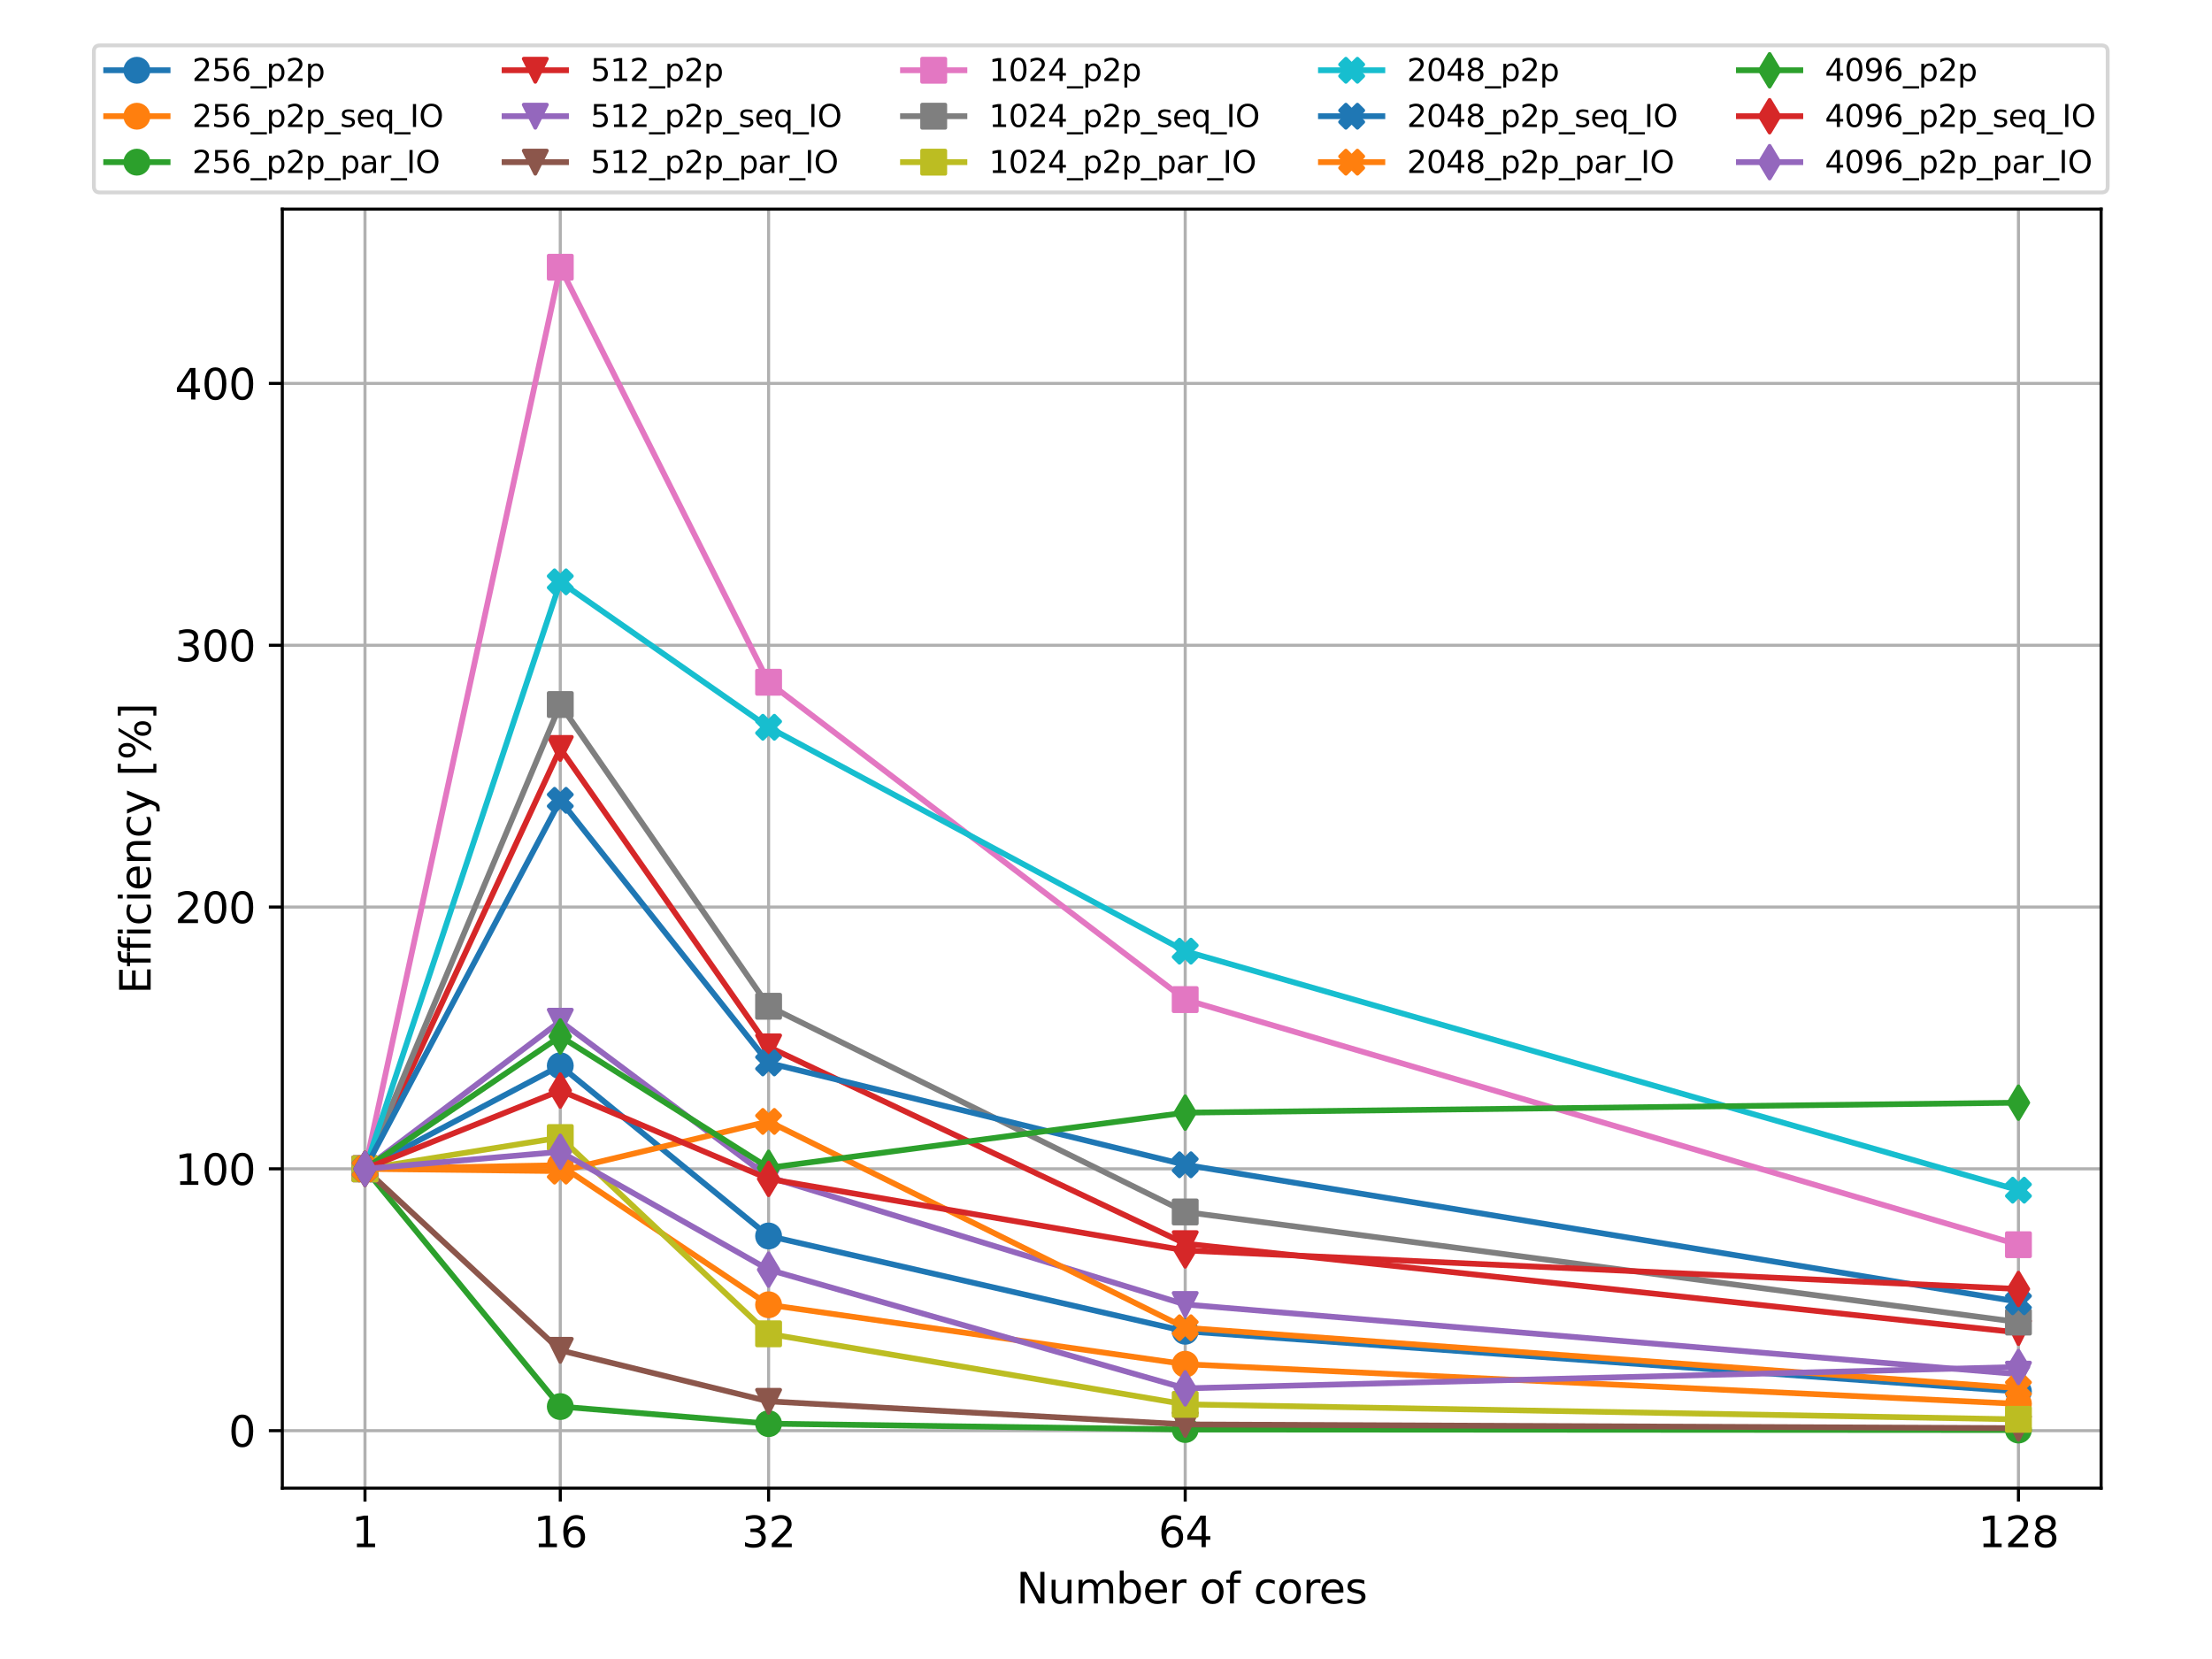 <?xml version="1.0" encoding="utf-8" standalone="no"?>
<!DOCTYPE svg PUBLIC "-//W3C//DTD SVG 1.1//EN"
  "http://www.w3.org/Graphics/SVG/1.1/DTD/svg11.dtd">
<svg xmlns:xlink="http://www.w3.org/1999/xlink" width="576pt" height="432pt" viewBox="0 0 576 432" xmlns="http://www.w3.org/2000/svg" version="1.1">
 <defs>
  <style type="text/css">*{stroke-linejoin: round; stroke-linecap: butt}</style>
 </defs>
 <g id="figure_1">
  <g id="patch_1">
   <path d="M 0 432 
L 576 432 
L 576 0 
L 0 0 
z
" style="fill: #ffffff"/>
  </g>
  <g id="axes_1">
   <g id="patch_2">
    <path d="M 73.515 387.52 
L 547.125 387.52 
L 547.125 54.45 
L 73.515 54.45 
z
" style="fill: #ffffff"/>
   </g>
   <g id="matplotlib.axis_1">
    <g id="xtick_1">
     <g id="line2d_1">
      <path d="M 95.043 387.52 
L 95.043 54.45 
" clip-path="url(#pdca19ad345)" style="fill: none; stroke: #b0b0b0; stroke-width: 0.8; stroke-linecap: square"/>
     </g>
     <g id="line2d_2">
      <defs>
       <path id="m347a3118df" d="M 0 0 
L 0 3.5 
" style="stroke: #000000; stroke-width: 0.8"/>
      </defs>
      <g>
       <use xlink:href="#m347a3118df" x="95.043" y="387.52" style="stroke: #000000; stroke-width: 0.8"/>
      </g>
     </g>
     <g id="text_1">
      <!-- 1 -->
      <g transform="translate(91.543 402.878) scale(0.11 -0.11)">
       <defs>
        <path id="DejaVuSans-31" d="M 794 531 
L 1825 531 
L 1825 4091 
L 703 3866 
L 703 4441 
L 1819 4666 
L 2450 4666 
L 2450 531 
L 3481 531 
L 3481 0 
L 794 0 
L 794 531 
z
" transform="scale(0.016)"/>
       </defs>
       <use xlink:href="#DejaVuSans-31"/>
      </g>
     </g>
    </g>
    <g id="xtick_2">
     <g id="line2d_3">
      <path d="M 145.896 387.52 
L 145.896 54.45 
" clip-path="url(#pdca19ad345)" style="fill: none; stroke: #b0b0b0; stroke-width: 0.8; stroke-linecap: square"/>
     </g>
     <g id="line2d_4">
      <g>
       <use xlink:href="#m347a3118df" x="145.896" y="387.52" style="stroke: #000000; stroke-width: 0.8"/>
      </g>
     </g>
     <g id="text_2">
      <!-- 16 -->
      <g transform="translate(138.897 402.878) scale(0.11 -0.11)">
       <defs>
        <path id="DejaVuSans-36" d="M 2113 2584 
Q 1688 2584 1439 2293 
Q 1191 2003 1191 1497 
Q 1191 994 1439 701 
Q 1688 409 2113 409 
Q 2538 409 2786 701 
Q 3034 994 3034 1497 
Q 3034 2003 2786 2293 
Q 2538 2584 2113 2584 
z
M 3366 4563 
L 3366 3988 
Q 3128 4100 2886 4159 
Q 2644 4219 2406 4219 
Q 1781 4219 1451 3797 
Q 1122 3375 1075 2522 
Q 1259 2794 1537 2939 
Q 1816 3084 2150 3084 
Q 2853 3084 3261 2657 
Q 3669 2231 3669 1497 
Q 3669 778 3244 343 
Q 2819 -91 2113 -91 
Q 1303 -91 875 529 
Q 447 1150 447 2328 
Q 447 3434 972 4092 
Q 1497 4750 2381 4750 
Q 2619 4750 2861 4703 
Q 3103 4656 3366 4563 
z
" transform="scale(0.016)"/>
       </defs>
       <use xlink:href="#DejaVuSans-31"/>
       <use xlink:href="#DejaVuSans-36" x="63.623"/>
      </g>
     </g>
    </g>
    <g id="xtick_3">
     <g id="line2d_5">
      <path d="M 200.139 387.52 
L 200.139 54.45 
" clip-path="url(#pdca19ad345)" style="fill: none; stroke: #b0b0b0; stroke-width: 0.8; stroke-linecap: square"/>
     </g>
     <g id="line2d_6">
      <g>
       <use xlink:href="#m347a3118df" x="200.139" y="387.52" style="stroke: #000000; stroke-width: 0.8"/>
      </g>
     </g>
     <g id="text_3">
      <!-- 32 -->
      <g transform="translate(193.14 402.878) scale(0.11 -0.11)">
       <defs>
        <path id="DejaVuSans-33" d="M 2597 2516 
Q 3050 2419 3304 2112 
Q 3559 1806 3559 1356 
Q 3559 666 3084 287 
Q 2609 -91 1734 -91 
Q 1441 -91 1130 -33 
Q 819 25 488 141 
L 488 750 
Q 750 597 1062 519 
Q 1375 441 1716 441 
Q 2309 441 2620 675 
Q 2931 909 2931 1356 
Q 2931 1769 2642 2001 
Q 2353 2234 1838 2234 
L 1294 2234 
L 1294 2753 
L 1863 2753 
Q 2328 2753 2575 2939 
Q 2822 3125 2822 3475 
Q 2822 3834 2567 4026 
Q 2313 4219 1838 4219 
Q 1578 4219 1281 4162 
Q 984 4106 628 3988 
L 628 4550 
Q 988 4650 1302 4700 
Q 1616 4750 1894 4750 
Q 2613 4750 3031 4423 
Q 3450 4097 3450 3541 
Q 3450 3153 3228 2886 
Q 3006 2619 2597 2516 
z
" transform="scale(0.016)"/>
        <path id="DejaVuSans-32" d="M 1228 531 
L 3431 531 
L 3431 0 
L 469 0 
L 469 531 
Q 828 903 1448 1529 
Q 2069 2156 2228 2338 
Q 2531 2678 2651 2914 
Q 2772 3150 2772 3378 
Q 2772 3750 2511 3984 
Q 2250 4219 1831 4219 
Q 1534 4219 1204 4116 
Q 875 4013 500 3803 
L 500 4441 
Q 881 4594 1212 4672 
Q 1544 4750 1819 4750 
Q 2544 4750 2975 4387 
Q 3406 4025 3406 3419 
Q 3406 3131 3298 2873 
Q 3191 2616 2906 2266 
Q 2828 2175 2409 1742 
Q 1991 1309 1228 531 
z
" transform="scale(0.016)"/>
       </defs>
       <use xlink:href="#DejaVuSans-33"/>
       <use xlink:href="#DejaVuSans-32" x="63.623"/>
      </g>
     </g>
    </g>
    <g id="xtick_4">
     <g id="line2d_7">
      <path d="M 308.625 387.52 
L 308.625 54.45 
" clip-path="url(#pdca19ad345)" style="fill: none; stroke: #b0b0b0; stroke-width: 0.8; stroke-linecap: square"/>
     </g>
     <g id="line2d_8">
      <g>
       <use xlink:href="#m347a3118df" x="308.625" y="387.52" style="stroke: #000000; stroke-width: 0.8"/>
      </g>
     </g>
     <g id="text_4">
      <!-- 64 -->
      <g transform="translate(301.626 402.878) scale(0.11 -0.11)">
       <defs>
        <path id="DejaVuSans-34" d="M 2419 4116 
L 825 1625 
L 2419 1625 
L 2419 4116 
z
M 2253 4666 
L 3047 4666 
L 3047 1625 
L 3713 1625 
L 3713 1100 
L 3047 1100 
L 3047 0 
L 2419 0 
L 2419 1100 
L 313 1100 
L 313 1709 
L 2253 4666 
z
" transform="scale(0.016)"/>
       </defs>
       <use xlink:href="#DejaVuSans-36"/>
       <use xlink:href="#DejaVuSans-34" x="63.623"/>
      </g>
     </g>
    </g>
    <g id="xtick_5">
     <g id="line2d_9">
      <path d="M 525.597 387.52 
L 525.597 54.45 
" clip-path="url(#pdca19ad345)" style="fill: none; stroke: #b0b0b0; stroke-width: 0.8; stroke-linecap: square"/>
     </g>
     <g id="line2d_10">
      <g>
       <use xlink:href="#m347a3118df" x="525.597" y="387.52" style="stroke: #000000; stroke-width: 0.8"/>
      </g>
     </g>
     <g id="text_5">
      <!-- 128 -->
      <g transform="translate(515.099 402.878) scale(0.11 -0.11)">
       <defs>
        <path id="DejaVuSans-38" d="M 2034 2216 
Q 1584 2216 1326 1975 
Q 1069 1734 1069 1313 
Q 1069 891 1326 650 
Q 1584 409 2034 409 
Q 2484 409 2743 651 
Q 3003 894 3003 1313 
Q 3003 1734 2745 1975 
Q 2488 2216 2034 2216 
z
M 1403 2484 
Q 997 2584 770 2862 
Q 544 3141 544 3541 
Q 544 4100 942 4425 
Q 1341 4750 2034 4750 
Q 2731 4750 3128 4425 
Q 3525 4100 3525 3541 
Q 3525 3141 3298 2862 
Q 3072 2584 2669 2484 
Q 3125 2378 3379 2068 
Q 3634 1759 3634 1313 
Q 3634 634 3220 271 
Q 2806 -91 2034 -91 
Q 1263 -91 848 271 
Q 434 634 434 1313 
Q 434 1759 690 2068 
Q 947 2378 1403 2484 
z
M 1172 3481 
Q 1172 3119 1398 2916 
Q 1625 2713 2034 2713 
Q 2441 2713 2670 2916 
Q 2900 3119 2900 3481 
Q 2900 3844 2670 4047 
Q 2441 4250 2034 4250 
Q 1625 4250 1398 4047 
Q 1172 3844 1172 3481 
z
" transform="scale(0.016)"/>
       </defs>
       <use xlink:href="#DejaVuSans-31"/>
       <use xlink:href="#DejaVuSans-32" x="63.623"/>
       <use xlink:href="#DejaVuSans-38" x="127.246"/>
      </g>
     </g>
    </g>
    <g id="text_6">
     <!-- Number of cores -->
     <g transform="translate(264.652 417.524) scale(0.11 -0.11)">
      <defs>
       <path id="DejaVuSans-4e" d="M 628 4666 
L 1478 4666 
L 3547 763 
L 3547 4666 
L 4159 4666 
L 4159 0 
L 3309 0 
L 1241 3903 
L 1241 0 
L 628 0 
L 628 4666 
z
" transform="scale(0.016)"/>
       <path id="DejaVuSans-75" d="M 544 1381 
L 544 3500 
L 1119 3500 
L 1119 1403 
Q 1119 906 1312 657 
Q 1506 409 1894 409 
Q 2359 409 2629 706 
Q 2900 1003 2900 1516 
L 2900 3500 
L 3475 3500 
L 3475 0 
L 2900 0 
L 2900 538 
Q 2691 219 2414 64 
Q 2138 -91 1772 -91 
Q 1169 -91 856 284 
Q 544 659 544 1381 
z
M 1991 3584 
L 1991 3584 
z
" transform="scale(0.016)"/>
       <path id="DejaVuSans-6d" d="M 3328 2828 
Q 3544 3216 3844 3400 
Q 4144 3584 4550 3584 
Q 5097 3584 5394 3201 
Q 5691 2819 5691 2113 
L 5691 0 
L 5113 0 
L 5113 2094 
Q 5113 2597 4934 2840 
Q 4756 3084 4391 3084 
Q 3944 3084 3684 2787 
Q 3425 2491 3425 1978 
L 3425 0 
L 2847 0 
L 2847 2094 
Q 2847 2600 2669 2842 
Q 2491 3084 2119 3084 
Q 1678 3084 1418 2786 
Q 1159 2488 1159 1978 
L 1159 0 
L 581 0 
L 581 3500 
L 1159 3500 
L 1159 2956 
Q 1356 3278 1631 3431 
Q 1906 3584 2284 3584 
Q 2666 3584 2933 3390 
Q 3200 3197 3328 2828 
z
" transform="scale(0.016)"/>
       <path id="DejaVuSans-62" d="M 3116 1747 
Q 3116 2381 2855 2742 
Q 2594 3103 2138 3103 
Q 1681 3103 1420 2742 
Q 1159 2381 1159 1747 
Q 1159 1113 1420 752 
Q 1681 391 2138 391 
Q 2594 391 2855 752 
Q 3116 1113 3116 1747 
z
M 1159 2969 
Q 1341 3281 1617 3432 
Q 1894 3584 2278 3584 
Q 2916 3584 3314 3078 
Q 3713 2572 3713 1747 
Q 3713 922 3314 415 
Q 2916 -91 2278 -91 
Q 1894 -91 1617 61 
Q 1341 213 1159 525 
L 1159 0 
L 581 0 
L 581 4863 
L 1159 4863 
L 1159 2969 
z
" transform="scale(0.016)"/>
       <path id="DejaVuSans-65" d="M 3597 1894 
L 3597 1613 
L 953 1613 
Q 991 1019 1311 708 
Q 1631 397 2203 397 
Q 2534 397 2845 478 
Q 3156 559 3463 722 
L 3463 178 
Q 3153 47 2828 -22 
Q 2503 -91 2169 -91 
Q 1331 -91 842 396 
Q 353 884 353 1716 
Q 353 2575 817 3079 
Q 1281 3584 2069 3584 
Q 2775 3584 3186 3129 
Q 3597 2675 3597 1894 
z
M 3022 2063 
Q 3016 2534 2758 2815 
Q 2500 3097 2075 3097 
Q 1594 3097 1305 2825 
Q 1016 2553 972 2059 
L 3022 2063 
z
" transform="scale(0.016)"/>
       <path id="DejaVuSans-72" d="M 2631 2963 
Q 2534 3019 2420 3045 
Q 2306 3072 2169 3072 
Q 1681 3072 1420 2755 
Q 1159 2438 1159 1844 
L 1159 0 
L 581 0 
L 581 3500 
L 1159 3500 
L 1159 2956 
Q 1341 3275 1631 3429 
Q 1922 3584 2338 3584 
Q 2397 3584 2469 3576 
Q 2541 3569 2628 3553 
L 2631 2963 
z
" transform="scale(0.016)"/>
       <path id="DejaVuSans-20" transform="scale(0.016)"/>
       <path id="DejaVuSans-6f" d="M 1959 3097 
Q 1497 3097 1228 2736 
Q 959 2375 959 1747 
Q 959 1119 1226 758 
Q 1494 397 1959 397 
Q 2419 397 2687 759 
Q 2956 1122 2956 1747 
Q 2956 2369 2687 2733 
Q 2419 3097 1959 3097 
z
M 1959 3584 
Q 2709 3584 3137 3096 
Q 3566 2609 3566 1747 
Q 3566 888 3137 398 
Q 2709 -91 1959 -91 
Q 1206 -91 779 398 
Q 353 888 353 1747 
Q 353 2609 779 3096 
Q 1206 3584 1959 3584 
z
" transform="scale(0.016)"/>
       <path id="DejaVuSans-66" d="M 2375 4863 
L 2375 4384 
L 1825 4384 
Q 1516 4384 1395 4259 
Q 1275 4134 1275 3809 
L 1275 3500 
L 2222 3500 
L 2222 3053 
L 1275 3053 
L 1275 0 
L 697 0 
L 697 3053 
L 147 3053 
L 147 3500 
L 697 3500 
L 697 3744 
Q 697 4328 969 4595 
Q 1241 4863 1831 4863 
L 2375 4863 
z
" transform="scale(0.016)"/>
       <path id="DejaVuSans-63" d="M 3122 3366 
L 3122 2828 
Q 2878 2963 2633 3030 
Q 2388 3097 2138 3097 
Q 1578 3097 1268 2742 
Q 959 2388 959 1747 
Q 959 1106 1268 751 
Q 1578 397 2138 397 
Q 2388 397 2633 464 
Q 2878 531 3122 666 
L 3122 134 
Q 2881 22 2623 -34 
Q 2366 -91 2075 -91 
Q 1284 -91 818 406 
Q 353 903 353 1747 
Q 353 2603 823 3093 
Q 1294 3584 2113 3584 
Q 2378 3584 2631 3529 
Q 2884 3475 3122 3366 
z
" transform="scale(0.016)"/>
       <path id="DejaVuSans-73" d="M 2834 3397 
L 2834 2853 
Q 2591 2978 2328 3040 
Q 2066 3103 1784 3103 
Q 1356 3103 1142 2972 
Q 928 2841 928 2578 
Q 928 2378 1081 2264 
Q 1234 2150 1697 2047 
L 1894 2003 
Q 2506 1872 2764 1633 
Q 3022 1394 3022 966 
Q 3022 478 2636 193 
Q 2250 -91 1575 -91 
Q 1294 -91 989 -36 
Q 684 19 347 128 
L 347 722 
Q 666 556 975 473 
Q 1284 391 1588 391 
Q 1994 391 2212 530 
Q 2431 669 2431 922 
Q 2431 1156 2273 1281 
Q 2116 1406 1581 1522 
L 1381 1569 
Q 847 1681 609 1914 
Q 372 2147 372 2553 
Q 372 3047 722 3315 
Q 1072 3584 1716 3584 
Q 2034 3584 2315 3537 
Q 2597 3491 2834 3397 
z
" transform="scale(0.016)"/>
      </defs>
      <use xlink:href="#DejaVuSans-4e"/>
      <use xlink:href="#DejaVuSans-75" x="74.805"/>
      <use xlink:href="#DejaVuSans-6d" x="138.184"/>
      <use xlink:href="#DejaVuSans-62" x="235.596"/>
      <use xlink:href="#DejaVuSans-65" x="299.072"/>
      <use xlink:href="#DejaVuSans-72" x="360.596"/>
      <use xlink:href="#DejaVuSans-20" x="401.709"/>
      <use xlink:href="#DejaVuSans-6f" x="433.496"/>
      <use xlink:href="#DejaVuSans-66" x="494.678"/>
      <use xlink:href="#DejaVuSans-20" x="529.883"/>
      <use xlink:href="#DejaVuSans-63" x="561.67"/>
      <use xlink:href="#DejaVuSans-6f" x="616.65"/>
      <use xlink:href="#DejaVuSans-72" x="677.832"/>
      <use xlink:href="#DejaVuSans-65" x="716.695"/>
      <use xlink:href="#DejaVuSans-73" x="778.219"/>
     </g>
    </g>
   </g>
   <g id="matplotlib.axis_2">
    <g id="ytick_1">
     <g id="line2d_11">
      <path d="M 73.515 372.534 
L 547.125 372.534 
" clip-path="url(#pdca19ad345)" style="fill: none; stroke: #b0b0b0; stroke-width: 0.8; stroke-linecap: square"/>
     </g>
     <g id="line2d_12">
      <defs>
       <path id="mb77f626502" d="M 0 0 
L -3.5 0 
" style="stroke: #000000; stroke-width: 0.8"/>
      </defs>
      <g>
       <use xlink:href="#mb77f626502" x="73.515" y="372.534" style="stroke: #000000; stroke-width: 0.8"/>
      </g>
     </g>
     <g id="text_7">
      <!-- 0 -->
      <g transform="translate(59.516 376.714) scale(0.11 -0.11)">
       <defs>
        <path id="DejaVuSans-30" d="M 2034 4250 
Q 1547 4250 1301 3770 
Q 1056 3291 1056 2328 
Q 1056 1369 1301 889 
Q 1547 409 2034 409 
Q 2525 409 2770 889 
Q 3016 1369 3016 2328 
Q 3016 3291 2770 3770 
Q 2525 4250 2034 4250 
z
M 2034 4750 
Q 2819 4750 3233 4129 
Q 3647 3509 3647 2328 
Q 3647 1150 3233 529 
Q 2819 -91 2034 -91 
Q 1250 -91 836 529 
Q 422 1150 422 2328 
Q 422 3509 836 4129 
Q 1250 4750 2034 4750 
z
" transform="scale(0.016)"/>
       </defs>
       <use xlink:href="#DejaVuSans-30"/>
      </g>
     </g>
    </g>
    <g id="ytick_2">
     <g id="line2d_13">
      <path d="M 73.515 304.362 
L 547.125 304.362 
" clip-path="url(#pdca19ad345)" style="fill: none; stroke: #b0b0b0; stroke-width: 0.8; stroke-linecap: square"/>
     </g>
     <g id="line2d_14">
      <g>
       <use xlink:href="#mb77f626502" x="73.515" y="304.362" style="stroke: #000000; stroke-width: 0.8"/>
      </g>
     </g>
     <g id="text_8">
      <!-- 100 -->
      <g transform="translate(45.519 308.541) scale(0.11 -0.11)">
       <use xlink:href="#DejaVuSans-31"/>
       <use xlink:href="#DejaVuSans-30" x="63.623"/>
       <use xlink:href="#DejaVuSans-30" x="127.246"/>
      </g>
     </g>
    </g>
    <g id="ytick_3">
     <g id="line2d_15">
      <path d="M 73.515 236.19 
L 547.125 236.19 
" clip-path="url(#pdca19ad345)" style="fill: none; stroke: #b0b0b0; stroke-width: 0.8; stroke-linecap: square"/>
     </g>
     <g id="line2d_16">
      <g>
       <use xlink:href="#mb77f626502" x="73.515" y="236.19" style="stroke: #000000; stroke-width: 0.8"/>
      </g>
     </g>
     <g id="text_9">
      <!-- 200 -->
      <g transform="translate(45.519 240.369) scale(0.11 -0.11)">
       <use xlink:href="#DejaVuSans-32"/>
       <use xlink:href="#DejaVuSans-30" x="63.623"/>
       <use xlink:href="#DejaVuSans-30" x="127.246"/>
      </g>
     </g>
    </g>
    <g id="ytick_4">
     <g id="line2d_17">
      <path d="M 73.515 168.018 
L 547.125 168.018 
" clip-path="url(#pdca19ad345)" style="fill: none; stroke: #b0b0b0; stroke-width: 0.8; stroke-linecap: square"/>
     </g>
     <g id="line2d_18">
      <g>
       <use xlink:href="#mb77f626502" x="73.515" y="168.018" style="stroke: #000000; stroke-width: 0.8"/>
      </g>
     </g>
     <g id="text_10">
      <!-- 300 -->
      <g transform="translate(45.519 172.197) scale(0.11 -0.11)">
       <use xlink:href="#DejaVuSans-33"/>
       <use xlink:href="#DejaVuSans-30" x="63.623"/>
       <use xlink:href="#DejaVuSans-30" x="127.246"/>
      </g>
     </g>
    </g>
    <g id="ytick_5">
     <g id="line2d_19">
      <path d="M 73.515 99.845 
L 547.125 99.845 
" clip-path="url(#pdca19ad345)" style="fill: none; stroke: #b0b0b0; stroke-width: 0.8; stroke-linecap: square"/>
     </g>
     <g id="line2d_20">
      <g>
       <use xlink:href="#mb77f626502" x="73.515" y="99.845" style="stroke: #000000; stroke-width: 0.8"/>
      </g>
     </g>
     <g id="text_11">
      <!-- 400 -->
      <g transform="translate(45.519 104.024) scale(0.11 -0.11)">
       <use xlink:href="#DejaVuSans-34"/>
       <use xlink:href="#DejaVuSans-30" x="63.623"/>
       <use xlink:href="#DejaVuSans-30" x="127.246"/>
      </g>
     </g>
    </g>
    <g id="text_12">
     <!-- Efficiency [%] -->
     <g transform="translate(39.231 258.827) rotate(-90) scale(0.11 -0.11)">
      <defs>
       <path id="DejaVuSans-45" d="M 628 4666 
L 3578 4666 
L 3578 4134 
L 1259 4134 
L 1259 2753 
L 3481 2753 
L 3481 2222 
L 1259 2222 
L 1259 531 
L 3634 531 
L 3634 0 
L 628 0 
L 628 4666 
z
" transform="scale(0.016)"/>
       <path id="DejaVuSans-69" d="M 603 3500 
L 1178 3500 
L 1178 0 
L 603 0 
L 603 3500 
z
M 603 4863 
L 1178 4863 
L 1178 4134 
L 603 4134 
L 603 4863 
z
" transform="scale(0.016)"/>
       <path id="DejaVuSans-6e" d="M 3513 2113 
L 3513 0 
L 2938 0 
L 2938 2094 
Q 2938 2591 2744 2837 
Q 2550 3084 2163 3084 
Q 1697 3084 1428 2787 
Q 1159 2491 1159 1978 
L 1159 0 
L 581 0 
L 581 3500 
L 1159 3500 
L 1159 2956 
Q 1366 3272 1645 3428 
Q 1925 3584 2291 3584 
Q 2894 3584 3203 3211 
Q 3513 2838 3513 2113 
z
" transform="scale(0.016)"/>
       <path id="DejaVuSans-79" d="M 2059 -325 
Q 1816 -950 1584 -1140 
Q 1353 -1331 966 -1331 
L 506 -1331 
L 506 -850 
L 844 -850 
Q 1081 -850 1212 -737 
Q 1344 -625 1503 -206 
L 1606 56 
L 191 3500 
L 800 3500 
L 1894 763 
L 2988 3500 
L 3597 3500 
L 2059 -325 
z
" transform="scale(0.016)"/>
       <path id="DejaVuSans-5b" d="M 550 4863 
L 1875 4863 
L 1875 4416 
L 1125 4416 
L 1125 -397 
L 1875 -397 
L 1875 -844 
L 550 -844 
L 550 4863 
z
" transform="scale(0.016)"/>
       <path id="DejaVuSans-25" d="M 4653 2053 
Q 4381 2053 4226 1822 
Q 4072 1591 4072 1178 
Q 4072 772 4226 539 
Q 4381 306 4653 306 
Q 4919 306 5073 539 
Q 5228 772 5228 1178 
Q 5228 1588 5073 1820 
Q 4919 2053 4653 2053 
z
M 4653 2450 
Q 5147 2450 5437 2106 
Q 5728 1763 5728 1178 
Q 5728 594 5436 251 
Q 5144 -91 4653 -91 
Q 4153 -91 3862 251 
Q 3572 594 3572 1178 
Q 3572 1766 3864 2108 
Q 4156 2450 4653 2450 
z
M 1428 4353 
Q 1159 4353 1004 4120 
Q 850 3888 850 3481 
Q 850 3069 1003 2837 
Q 1156 2606 1428 2606 
Q 1700 2606 1854 2837 
Q 2009 3069 2009 3481 
Q 2009 3884 1853 4118 
Q 1697 4353 1428 4353 
z
M 4250 4750 
L 4750 4750 
L 1831 -91 
L 1331 -91 
L 4250 4750 
z
M 1428 4750 
Q 1922 4750 2215 4408 
Q 2509 4066 2509 3481 
Q 2509 2891 2217 2550 
Q 1925 2209 1428 2209 
Q 931 2209 642 2551 
Q 353 2894 353 3481 
Q 353 4063 643 4406 
Q 934 4750 1428 4750 
z
" transform="scale(0.016)"/>
       <path id="DejaVuSans-5d" d="M 1947 4863 
L 1947 -844 
L 622 -844 
L 622 -397 
L 1369 -397 
L 1369 4416 
L 622 4416 
L 622 4863 
L 1947 4863 
z
" transform="scale(0.016)"/>
      </defs>
      <use xlink:href="#DejaVuSans-45"/>
      <use xlink:href="#DejaVuSans-66" x="63.184"/>
      <use xlink:href="#DejaVuSans-66" x="98.389"/>
      <use xlink:href="#DejaVuSans-69" x="133.594"/>
      <use xlink:href="#DejaVuSans-63" x="161.377"/>
      <use xlink:href="#DejaVuSans-69" x="216.357"/>
      <use xlink:href="#DejaVuSans-65" x="244.141"/>
      <use xlink:href="#DejaVuSans-6e" x="305.664"/>
      <use xlink:href="#DejaVuSans-63" x="369.043"/>
      <use xlink:href="#DejaVuSans-79" x="424.023"/>
      <use xlink:href="#DejaVuSans-20" x="483.203"/>
      <use xlink:href="#DejaVuSans-5b" x="514.99"/>
      <use xlink:href="#DejaVuSans-25" x="554.004"/>
      <use xlink:href="#DejaVuSans-5d" x="649.023"/>
     </g>
    </g>
   </g>
   <g id="line2d_21">
    <path d="M 95.043 304.362 
L 145.896 277.519 
L 200.139 321.846 
L 308.625 346.659 
L 525.597 362.353 
" clip-path="url(#pdca19ad345)" style="fill: none; stroke: #1f77b4; stroke-width: 1.5; stroke-linecap: square"/>
    <defs>
     <path id="mf42c964e2f" d="M 0 3 
C 0.796 3 1.559 2.684 2.121 2.121 
C 2.684 1.559 3 0.796 3 0 
C 3 -0.796 2.684 -1.559 2.121 -2.121 
C 1.559 -2.684 0.796 -3 0 -3 
C -0.796 -3 -1.559 -2.684 -2.121 -2.121 
C -2.684 -1.559 -3 -0.796 -3 0 
C -3 0.796 -2.684 1.559 -2.121 2.121 
C -1.559 2.684 -0.796 3 0 3 
z
" style="stroke: #1f77b4"/>
    </defs>
    <g clip-path="url(#pdca19ad345)">
     <use xlink:href="#mf42c964e2f" x="95.043" y="304.362" style="fill: #1f77b4; stroke: #1f77b4"/>
     <use xlink:href="#mf42c964e2f" x="145.896" y="277.519" style="fill: #1f77b4; stroke: #1f77b4"/>
     <use xlink:href="#mf42c964e2f" x="200.139" y="321.846" style="fill: #1f77b4; stroke: #1f77b4"/>
     <use xlink:href="#mf42c964e2f" x="308.625" y="346.659" style="fill: #1f77b4; stroke: #1f77b4"/>
     <use xlink:href="#mf42c964e2f" x="525.597" y="362.353" style="fill: #1f77b4; stroke: #1f77b4"/>
    </g>
   </g>
   <g id="line2d_22">
    <path d="M 95.043 304.362 
L 145.896 303.424 
L 200.139 339.76 
L 308.625 355.238 
L 525.597 365.561 
" clip-path="url(#pdca19ad345)" style="fill: none; stroke: #ff7f0e; stroke-width: 1.5; stroke-linecap: square"/>
    <defs>
     <path id="mbeefe2a376" d="M 0 3 
C 0.796 3 1.559 2.684 2.121 2.121 
C 2.684 1.559 3 0.796 3 0 
C 3 -0.796 2.684 -1.559 2.121 -2.121 
C 1.559 -2.684 0.796 -3 0 -3 
C -0.796 -3 -1.559 -2.684 -2.121 -2.121 
C -2.684 -1.559 -3 -0.796 -3 0 
C -3 0.796 -2.684 1.559 -2.121 2.121 
C -1.559 2.684 -0.796 3 0 3 
z
" style="stroke: #ff7f0e"/>
    </defs>
    <g clip-path="url(#pdca19ad345)">
     <use xlink:href="#mbeefe2a376" x="95.043" y="304.362" style="fill: #ff7f0e; stroke: #ff7f0e"/>
     <use xlink:href="#mbeefe2a376" x="145.896" y="303.424" style="fill: #ff7f0e; stroke: #ff7f0e"/>
     <use xlink:href="#mbeefe2a376" x="200.139" y="339.76" style="fill: #ff7f0e; stroke: #ff7f0e"/>
     <use xlink:href="#mbeefe2a376" x="308.625" y="355.238" style="fill: #ff7f0e; stroke: #ff7f0e"/>
     <use xlink:href="#mbeefe2a376" x="525.597" y="365.561" style="fill: #ff7f0e; stroke: #ff7f0e"/>
    </g>
   </g>
   <g id="line2d_23">
    <path d="M 95.043 304.362 
L 145.896 366.268 
L 200.139 370.715 
L 308.625 372.244 
L 525.597 372.38 
" clip-path="url(#pdca19ad345)" style="fill: none; stroke: #2ca02c; stroke-width: 1.5; stroke-linecap: square"/>
    <defs>
     <path id="md7de0fd6a8" d="M 0 3 
C 0.796 3 1.559 2.684 2.121 2.121 
C 2.684 1.559 3 0.796 3 0 
C 3 -0.796 2.684 -1.559 2.121 -2.121 
C 1.559 -2.684 0.796 -3 0 -3 
C -0.796 -3 -1.559 -2.684 -2.121 -2.121 
C -2.684 -1.559 -3 -0.796 -3 0 
C -3 0.796 -2.684 1.559 -2.121 2.121 
C -1.559 2.684 -0.796 3 0 3 
z
" style="stroke: #2ca02c"/>
    </defs>
    <g clip-path="url(#pdca19ad345)">
     <use xlink:href="#md7de0fd6a8" x="95.043" y="304.362" style="fill: #2ca02c; stroke: #2ca02c"/>
     <use xlink:href="#md7de0fd6a8" x="145.896" y="366.268" style="fill: #2ca02c; stroke: #2ca02c"/>
     <use xlink:href="#md7de0fd6a8" x="200.139" y="370.715" style="fill: #2ca02c; stroke: #2ca02c"/>
     <use xlink:href="#md7de0fd6a8" x="308.625" y="372.244" style="fill: #2ca02c; stroke: #2ca02c"/>
     <use xlink:href="#md7de0fd6a8" x="525.597" y="372.38" style="fill: #2ca02c; stroke: #2ca02c"/>
    </g>
   </g>
   <g id="line2d_24">
    <path d="M 95.043 304.362 
L 145.896 194.899 
L 200.139 272.614 
L 308.625 323.851 
L 525.597 346.988 
" clip-path="url(#pdca19ad345)" style="fill: none; stroke: #d62728; stroke-width: 1.5; stroke-linecap: square"/>
    <defs>
     <path id="me41640039c" d="M -0 3 
L 3 -3 
L -3 -3 
z
" style="stroke: #d62728; stroke-linejoin: miter"/>
    </defs>
    <g clip-path="url(#pdca19ad345)">
     <use xlink:href="#me41640039c" x="95.043" y="304.362" style="fill: #d62728; stroke: #d62728; stroke-linejoin: miter"/>
     <use xlink:href="#me41640039c" x="145.896" y="194.899" style="fill: #d62728; stroke: #d62728; stroke-linejoin: miter"/>
     <use xlink:href="#me41640039c" x="200.139" y="272.614" style="fill: #d62728; stroke: #d62728; stroke-linejoin: miter"/>
     <use xlink:href="#me41640039c" x="308.625" y="323.851" style="fill: #d62728; stroke: #d62728; stroke-linejoin: miter"/>
     <use xlink:href="#me41640039c" x="525.597" y="346.988" style="fill: #d62728; stroke: #d62728; stroke-linejoin: miter"/>
    </g>
   </g>
   <g id="line2d_25">
    <path d="M 95.043 304.362 
L 145.896 265.927 
L 200.139 306.476 
L 308.625 339.679 
L 525.597 357.826 
" clip-path="url(#pdca19ad345)" style="fill: none; stroke: #9467bd; stroke-width: 1.5; stroke-linecap: square"/>
    <defs>
     <path id="m146ab2060b" d="M -0 3 
L 3 -3 
L -3 -3 
z
" style="stroke: #9467bd; stroke-linejoin: miter"/>
    </defs>
    <g clip-path="url(#pdca19ad345)">
     <use xlink:href="#m146ab2060b" x="95.043" y="304.362" style="fill: #9467bd; stroke: #9467bd; stroke-linejoin: miter"/>
     <use xlink:href="#m146ab2060b" x="145.896" y="265.927" style="fill: #9467bd; stroke: #9467bd; stroke-linejoin: miter"/>
     <use xlink:href="#m146ab2060b" x="200.139" y="306.476" style="fill: #9467bd; stroke: #9467bd; stroke-linejoin: miter"/>
     <use xlink:href="#m146ab2060b" x="308.625" y="339.679" style="fill: #9467bd; stroke: #9467bd; stroke-linejoin: miter"/>
     <use xlink:href="#m146ab2060b" x="525.597" y="357.826" style="fill: #9467bd; stroke: #9467bd; stroke-linejoin: miter"/>
    </g>
   </g>
   <g id="line2d_26">
    <path d="M 95.043 304.362 
L 145.896 351.627 
L 200.139 364.907 
L 308.625 370.916 
L 525.597 371.896 
" clip-path="url(#pdca19ad345)" style="fill: none; stroke: #8c564b; stroke-width: 1.5; stroke-linecap: square"/>
    <defs>
     <path id="m4bd1520442" d="M -0 3 
L 3 -3 
L -3 -3 
z
" style="stroke: #8c564b; stroke-linejoin: miter"/>
    </defs>
    <g clip-path="url(#pdca19ad345)">
     <use xlink:href="#m4bd1520442" x="95.043" y="304.362" style="fill: #8c564b; stroke: #8c564b; stroke-linejoin: miter"/>
     <use xlink:href="#m4bd1520442" x="145.896" y="351.627" style="fill: #8c564b; stroke: #8c564b; stroke-linejoin: miter"/>
     <use xlink:href="#m4bd1520442" x="200.139" y="364.907" style="fill: #8c564b; stroke: #8c564b; stroke-linejoin: miter"/>
     <use xlink:href="#m4bd1520442" x="308.625" y="370.916" style="fill: #8c564b; stroke: #8c564b; stroke-linejoin: miter"/>
     <use xlink:href="#m4bd1520442" x="525.597" y="371.896" style="fill: #8c564b; stroke: #8c564b; stroke-linejoin: miter"/>
    </g>
   </g>
   <g id="line2d_27">
    <path d="M 95.043 304.362 
L 145.896 69.589 
L 200.139 177.658 
L 308.625 260.295 
L 525.597 324.119 
" clip-path="url(#pdca19ad345)" style="fill: none; stroke: #e377c2; stroke-width: 1.5; stroke-linecap: square"/>
    <defs>
     <path id="md1b45bb61a" d="M -3 3 
L 3 3 
L 3 -3 
L -3 -3 
z
" style="stroke: #e377c2; stroke-linejoin: miter"/>
    </defs>
    <g clip-path="url(#pdca19ad345)">
     <use xlink:href="#md1b45bb61a" x="95.043" y="304.362" style="fill: #e377c2; stroke: #e377c2; stroke-linejoin: miter"/>
     <use xlink:href="#md1b45bb61a" x="145.896" y="69.589" style="fill: #e377c2; stroke: #e377c2; stroke-linejoin: miter"/>
     <use xlink:href="#md1b45bb61a" x="200.139" y="177.658" style="fill: #e377c2; stroke: #e377c2; stroke-linejoin: miter"/>
     <use xlink:href="#md1b45bb61a" x="308.625" y="260.295" style="fill: #e377c2; stroke: #e377c2; stroke-linejoin: miter"/>
     <use xlink:href="#md1b45bb61a" x="525.597" y="324.119" style="fill: #e377c2; stroke: #e377c2; stroke-linejoin: miter"/>
    </g>
   </g>
   <g id="line2d_28">
    <path d="M 95.043 304.362 
L 145.896 183.465 
L 200.139 262.032 
L 308.625 315.592 
L 525.597 344.27 
" clip-path="url(#pdca19ad345)" style="fill: none; stroke: #7f7f7f; stroke-width: 1.5; stroke-linecap: square"/>
    <defs>
     <path id="mfb58e05c2d" d="M -3 3 
L 3 3 
L 3 -3 
L -3 -3 
z
" style="stroke: #7f7f7f; stroke-linejoin: miter"/>
    </defs>
    <g clip-path="url(#pdca19ad345)">
     <use xlink:href="#mfb58e05c2d" x="95.043" y="304.362" style="fill: #7f7f7f; stroke: #7f7f7f; stroke-linejoin: miter"/>
     <use xlink:href="#mfb58e05c2d" x="145.896" y="183.465" style="fill: #7f7f7f; stroke: #7f7f7f; stroke-linejoin: miter"/>
     <use xlink:href="#mfb58e05c2d" x="200.139" y="262.032" style="fill: #7f7f7f; stroke: #7f7f7f; stroke-linejoin: miter"/>
     <use xlink:href="#mfb58e05c2d" x="308.625" y="315.592" style="fill: #7f7f7f; stroke: #7f7f7f; stroke-linejoin: miter"/>
     <use xlink:href="#mfb58e05c2d" x="525.597" y="344.27" style="fill: #7f7f7f; stroke: #7f7f7f; stroke-linejoin: miter"/>
    </g>
   </g>
   <g id="line2d_29">
    <path d="M 95.043 304.362 
L 145.896 296.215 
L 200.139 347.325 
L 308.625 365.691 
L 525.597 369.597 
" clip-path="url(#pdca19ad345)" style="fill: none; stroke: #bcbd22; stroke-width: 1.5; stroke-linecap: square"/>
    <defs>
     <path id="m293044da79" d="M -3 3 
L 3 3 
L 3 -3 
L -3 -3 
z
" style="stroke: #bcbd22; stroke-linejoin: miter"/>
    </defs>
    <g clip-path="url(#pdca19ad345)">
     <use xlink:href="#m293044da79" x="95.043" y="304.362" style="fill: #bcbd22; stroke: #bcbd22; stroke-linejoin: miter"/>
     <use xlink:href="#m293044da79" x="145.896" y="296.215" style="fill: #bcbd22; stroke: #bcbd22; stroke-linejoin: miter"/>
     <use xlink:href="#m293044da79" x="200.139" y="347.325" style="fill: #bcbd22; stroke: #bcbd22; stroke-linejoin: miter"/>
     <use xlink:href="#m293044da79" x="308.625" y="365.691" style="fill: #bcbd22; stroke: #bcbd22; stroke-linejoin: miter"/>
     <use xlink:href="#m293044da79" x="525.597" y="369.597" style="fill: #bcbd22; stroke: #bcbd22; stroke-linejoin: miter"/>
    </g>
   </g>
   <g id="line2d_30">
    <path d="M 95.043 304.362 
L 145.896 151.513 
L 200.139 189.376 
L 308.625 247.685 
L 525.597 309.922 
" clip-path="url(#pdca19ad345)" style="fill: none; stroke: #17becf; stroke-width: 1.5; stroke-linecap: square"/>
    <defs>
     <path id="m7454aaefc6" d="M -1.5 3 
L 0 1.5 
L 1.5 3 
L 3 1.5 
L 1.5 0 
L 3 -1.5 
L 1.5 -3 
L 0 -1.5 
L -1.5 -3 
L -3 -1.5 
L -1.5 0 
L -3 1.5 
z
" style="stroke: #17becf; stroke-linejoin: miter"/>
    </defs>
    <g clip-path="url(#pdca19ad345)">
     <use xlink:href="#m7454aaefc6" x="95.043" y="304.362" style="fill: #17becf; stroke: #17becf; stroke-linejoin: miter"/>
     <use xlink:href="#m7454aaefc6" x="145.896" y="151.513" style="fill: #17becf; stroke: #17becf; stroke-linejoin: miter"/>
     <use xlink:href="#m7454aaefc6" x="200.139" y="189.376" style="fill: #17becf; stroke: #17becf; stroke-linejoin: miter"/>
     <use xlink:href="#m7454aaefc6" x="308.625" y="247.685" style="fill: #17becf; stroke: #17becf; stroke-linejoin: miter"/>
     <use xlink:href="#m7454aaefc6" x="525.597" y="309.922" style="fill: #17becf; stroke: #17becf; stroke-linejoin: miter"/>
    </g>
   </g>
   <g id="line2d_31">
    <path d="M 95.043 304.362 
L 145.896 208.404 
L 200.139 276.785 
L 308.625 303.307 
L 525.597 338.977 
" clip-path="url(#pdca19ad345)" style="fill: none; stroke: #1f77b4; stroke-width: 1.5; stroke-linecap: square"/>
    <defs>
     <path id="md11a491668" d="M -1.5 3 
L 0 1.5 
L 1.5 3 
L 3 1.5 
L 1.5 0 
L 3 -1.5 
L 1.5 -3 
L 0 -1.5 
L -1.5 -3 
L -3 -1.5 
L -1.5 0 
L -3 1.5 
z
" style="stroke: #1f77b4; stroke-linejoin: miter"/>
    </defs>
    <g clip-path="url(#pdca19ad345)">
     <use xlink:href="#md11a491668" x="95.043" y="304.362" style="fill: #1f77b4; stroke: #1f77b4; stroke-linejoin: miter"/>
     <use xlink:href="#md11a491668" x="145.896" y="208.404" style="fill: #1f77b4; stroke: #1f77b4; stroke-linejoin: miter"/>
     <use xlink:href="#md11a491668" x="200.139" y="276.785" style="fill: #1f77b4; stroke: #1f77b4; stroke-linejoin: miter"/>
     <use xlink:href="#md11a491668" x="308.625" y="303.307" style="fill: #1f77b4; stroke: #1f77b4; stroke-linejoin: miter"/>
     <use xlink:href="#md11a491668" x="525.597" y="338.977" style="fill: #1f77b4; stroke: #1f77b4; stroke-linejoin: miter"/>
    </g>
   </g>
   <g id="line2d_32">
    <path d="M 95.043 304.362 
L 145.896 304.953 
L 200.139 292.014 
L 308.625 345.752 
L 525.597 361.469 
" clip-path="url(#pdca19ad345)" style="fill: none; stroke: #ff7f0e; stroke-width: 1.5; stroke-linecap: square"/>
    <defs>
     <path id="m2d6bbe649f" d="M -1.5 3 
L 0 1.5 
L 1.5 3 
L 3 1.5 
L 1.5 0 
L 3 -1.5 
L 1.5 -3 
L 0 -1.5 
L -1.5 -3 
L -3 -1.5 
L -1.5 0 
L -3 1.5 
z
" style="stroke: #ff7f0e; stroke-linejoin: miter"/>
    </defs>
    <g clip-path="url(#pdca19ad345)">
     <use xlink:href="#m2d6bbe649f" x="95.043" y="304.362" style="fill: #ff7f0e; stroke: #ff7f0e; stroke-linejoin: miter"/>
     <use xlink:href="#m2d6bbe649f" x="145.896" y="304.953" style="fill: #ff7f0e; stroke: #ff7f0e; stroke-linejoin: miter"/>
     <use xlink:href="#m2d6bbe649f" x="200.139" y="292.014" style="fill: #ff7f0e; stroke: #ff7f0e; stroke-linejoin: miter"/>
     <use xlink:href="#m2d6bbe649f" x="308.625" y="345.752" style="fill: #ff7f0e; stroke: #ff7f0e; stroke-linejoin: miter"/>
     <use xlink:href="#m2d6bbe649f" x="525.597" y="361.469" style="fill: #ff7f0e; stroke: #ff7f0e; stroke-linejoin: miter"/>
    </g>
   </g>
   <g id="line2d_33">
    <path d="M 95.043 304.362 
L 145.896 269.88 
L 200.139 304.096 
L 308.625 289.732 
L 525.597 287.135 
" clip-path="url(#pdca19ad345)" style="fill: none; stroke: #2ca02c; stroke-width: 1.5; stroke-linecap: square"/>
    <defs>
     <path id="m26137cd142" d="M -0 4.243 
L 2.546 0 
L 0 -4.243 
L -2.546 -0 
z
" style="stroke: #2ca02c; stroke-linejoin: miter"/>
    </defs>
    <g clip-path="url(#pdca19ad345)">
     <use xlink:href="#m26137cd142" x="95.043" y="304.362" style="fill: #2ca02c; stroke: #2ca02c; stroke-linejoin: miter"/>
     <use xlink:href="#m26137cd142" x="145.896" y="269.88" style="fill: #2ca02c; stroke: #2ca02c; stroke-linejoin: miter"/>
     <use xlink:href="#m26137cd142" x="200.139" y="304.096" style="fill: #2ca02c; stroke: #2ca02c; stroke-linejoin: miter"/>
     <use xlink:href="#m26137cd142" x="308.625" y="289.732" style="fill: #2ca02c; stroke: #2ca02c; stroke-linejoin: miter"/>
     <use xlink:href="#m26137cd142" x="525.597" y="287.135" style="fill: #2ca02c; stroke: #2ca02c; stroke-linejoin: miter"/>
    </g>
   </g>
   <g id="line2d_34">
    <path d="M 95.043 304.362 
L 145.896 283.979 
L 200.139 306.979 
L 308.625 325.609 
L 525.597 335.649 
" clip-path="url(#pdca19ad345)" style="fill: none; stroke: #d62728; stroke-width: 1.5; stroke-linecap: square"/>
    <defs>
     <path id="m9e309adee0" d="M -0 4.243 
L 2.546 0 
L 0 -4.243 
L -2.546 -0 
z
" style="stroke: #d62728; stroke-linejoin: miter"/>
    </defs>
    <g clip-path="url(#pdca19ad345)">
     <use xlink:href="#m9e309adee0" x="95.043" y="304.362" style="fill: #d62728; stroke: #d62728; stroke-linejoin: miter"/>
     <use xlink:href="#m9e309adee0" x="145.896" y="283.979" style="fill: #d62728; stroke: #d62728; stroke-linejoin: miter"/>
     <use xlink:href="#m9e309adee0" x="200.139" y="306.979" style="fill: #d62728; stroke: #d62728; stroke-linejoin: miter"/>
     <use xlink:href="#m9e309adee0" x="308.625" y="325.609" style="fill: #d62728; stroke: #d62728; stroke-linejoin: miter"/>
     <use xlink:href="#m9e309adee0" x="525.597" y="335.649" style="fill: #d62728; stroke: #d62728; stroke-linejoin: miter"/>
    </g>
   </g>
   <g id="line2d_35">
    <path d="M 95.043 304.362 
L 145.896 299.923 
L 200.139 330.618 
L 308.625 361.524 
L 525.597 355.961 
" clip-path="url(#pdca19ad345)" style="fill: none; stroke: #9467bd; stroke-width: 1.5; stroke-linecap: square"/>
    <defs>
     <path id="md37fd6c74c" d="M -0 4.243 
L 2.546 0 
L 0 -4.243 
L -2.546 -0 
z
" style="stroke: #9467bd; stroke-linejoin: miter"/>
    </defs>
    <g clip-path="url(#pdca19ad345)">
     <use xlink:href="#md37fd6c74c" x="95.043" y="304.362" style="fill: #9467bd; stroke: #9467bd; stroke-linejoin: miter"/>
     <use xlink:href="#md37fd6c74c" x="145.896" y="299.923" style="fill: #9467bd; stroke: #9467bd; stroke-linejoin: miter"/>
     <use xlink:href="#md37fd6c74c" x="200.139" y="330.618" style="fill: #9467bd; stroke: #9467bd; stroke-linejoin: miter"/>
     <use xlink:href="#md37fd6c74c" x="308.625" y="361.524" style="fill: #9467bd; stroke: #9467bd; stroke-linejoin: miter"/>
     <use xlink:href="#md37fd6c74c" x="525.597" y="355.961" style="fill: #9467bd; stroke: #9467bd; stroke-linejoin: miter"/>
    </g>
   </g>
   <g id="patch_3">
    <path d="M 73.515 387.52 
L 73.515 54.45 
" style="fill: none; stroke: #000000; stroke-width: 0.8; stroke-linejoin: miter; stroke-linecap: square"/>
   </g>
   <g id="patch_4">
    <path d="M 547.125 387.52 
L 547.125 54.45 
" style="fill: none; stroke: #000000; stroke-width: 0.8; stroke-linejoin: miter; stroke-linecap: square"/>
   </g>
   <g id="patch_5">
    <path d="M 73.515 387.52 
L 547.125 387.52 
" style="fill: none; stroke: #000000; stroke-width: 0.8; stroke-linejoin: miter; stroke-linecap: square"/>
   </g>
   <g id="patch_6">
    <path d="M 73.515 54.45 
L 547.125 54.45 
" style="fill: none; stroke: #000000; stroke-width: 0.8; stroke-linejoin: miter; stroke-linecap: square"/>
   </g>
   <g id="legend_1">
    <g id="patch_7">
     <path d="M 26.045 50.115 
L 547.234 50.115 
Q 548.834 50.115 548.834 48.515 
L 548.834 13.42 
Q 548.834 11.82 547.234 11.82 
L 26.045 11.82 
Q 24.445 11.82 24.445 13.42 
L 24.445 48.515 
Q 24.445 50.115 26.045 50.115 
z
" style="fill: #ffffff; opacity: 0.8; stroke: #cccccc; stroke-linejoin: miter"/>
    </g>
    <g id="line2d_36">
     <path d="M 27.645 18.298 
L 35.645 18.298 
L 43.645 18.298 
" style="fill: none; stroke: #1f77b4; stroke-width: 1.5; stroke-linecap: square"/>
     <g>
      <use xlink:href="#mf42c964e2f" x="35.645" y="18.298" style="fill: #1f77b4; stroke: #1f77b4"/>
     </g>
    </g>
    <g id="text_13">
     <!-- 256_p2p -->
     <g transform="translate(50.045 21.098) scale(0.08 -0.08)">
      <defs>
       <path id="DejaVuSans-35" d="M 691 4666 
L 3169 4666 
L 3169 4134 
L 1269 4134 
L 1269 2991 
Q 1406 3038 1543 3061 
Q 1681 3084 1819 3084 
Q 2600 3084 3056 2656 
Q 3513 2228 3513 1497 
Q 3513 744 3044 326 
Q 2575 -91 1722 -91 
Q 1428 -91 1123 -41 
Q 819 9 494 109 
L 494 744 
Q 775 591 1075 516 
Q 1375 441 1709 441 
Q 2250 441 2565 725 
Q 2881 1009 2881 1497 
Q 2881 1984 2565 2268 
Q 2250 2553 1709 2553 
Q 1456 2553 1204 2497 
Q 953 2441 691 2322 
L 691 4666 
z
" transform="scale(0.016)"/>
       <path id="DejaVuSans-5f" d="M 3263 -1063 
L 3263 -1509 
L -63 -1509 
L -63 -1063 
L 3263 -1063 
z
" transform="scale(0.016)"/>
       <path id="DejaVuSans-70" d="M 1159 525 
L 1159 -1331 
L 581 -1331 
L 581 3500 
L 1159 3500 
L 1159 2969 
Q 1341 3281 1617 3432 
Q 1894 3584 2278 3584 
Q 2916 3584 3314 3078 
Q 3713 2572 3713 1747 
Q 3713 922 3314 415 
Q 2916 -91 2278 -91 
Q 1894 -91 1617 61 
Q 1341 213 1159 525 
z
M 3116 1747 
Q 3116 2381 2855 2742 
Q 2594 3103 2138 3103 
Q 1681 3103 1420 2742 
Q 1159 2381 1159 1747 
Q 1159 1113 1420 752 
Q 1681 391 2138 391 
Q 2594 391 2855 752 
Q 3116 1113 3116 1747 
z
" transform="scale(0.016)"/>
      </defs>
      <use xlink:href="#DejaVuSans-32"/>
      <use xlink:href="#DejaVuSans-35" x="63.623"/>
      <use xlink:href="#DejaVuSans-36" x="127.246"/>
      <use xlink:href="#DejaVuSans-5f" x="190.869"/>
      <use xlink:href="#DejaVuSans-70" x="240.869"/>
      <use xlink:href="#DejaVuSans-32" x="304.346"/>
      <use xlink:href="#DejaVuSans-70" x="367.969"/>
     </g>
    </g>
    <g id="line2d_37">
     <path d="M 27.645 30.263 
L 35.645 30.263 
L 43.645 30.263 
" style="fill: none; stroke: #ff7f0e; stroke-width: 1.5; stroke-linecap: square"/>
     <g>
      <use xlink:href="#mbeefe2a376" x="35.645" y="30.263" style="fill: #ff7f0e; stroke: #ff7f0e"/>
     </g>
    </g>
    <g id="text_14">
     <!-- 256_p2p_seq_IO -->
     <g transform="translate(50.045 33.063) scale(0.08 -0.08)">
      <defs>
       <path id="DejaVuSans-71" d="M 947 1747 
Q 947 1113 1208 752 
Q 1469 391 1925 391 
Q 2381 391 2643 752 
Q 2906 1113 2906 1747 
Q 2906 2381 2643 2742 
Q 2381 3103 1925 3103 
Q 1469 3103 1208 2742 
Q 947 2381 947 1747 
z
M 2906 525 
Q 2725 213 2448 61 
Q 2172 -91 1784 -91 
Q 1150 -91 751 415 
Q 353 922 353 1747 
Q 353 2572 751 3078 
Q 1150 3584 1784 3584 
Q 2172 3584 2448 3432 
Q 2725 3281 2906 2969 
L 2906 3500 
L 3481 3500 
L 3481 -1331 
L 2906 -1331 
L 2906 525 
z
" transform="scale(0.016)"/>
       <path id="DejaVuSans-49" d="M 628 4666 
L 1259 4666 
L 1259 0 
L 628 0 
L 628 4666 
z
" transform="scale(0.016)"/>
       <path id="DejaVuSans-4f" d="M 2522 4238 
Q 1834 4238 1429 3725 
Q 1025 3213 1025 2328 
Q 1025 1447 1429 934 
Q 1834 422 2522 422 
Q 3209 422 3611 934 
Q 4013 1447 4013 2328 
Q 4013 3213 3611 3725 
Q 3209 4238 2522 4238 
z
M 2522 4750 
Q 3503 4750 4090 4092 
Q 4678 3434 4678 2328 
Q 4678 1225 4090 567 
Q 3503 -91 2522 -91 
Q 1538 -91 948 565 
Q 359 1222 359 2328 
Q 359 3434 948 4092 
Q 1538 4750 2522 4750 
z
" transform="scale(0.016)"/>
      </defs>
      <use xlink:href="#DejaVuSans-32"/>
      <use xlink:href="#DejaVuSans-35" x="63.623"/>
      <use xlink:href="#DejaVuSans-36" x="127.246"/>
      <use xlink:href="#DejaVuSans-5f" x="190.869"/>
      <use xlink:href="#DejaVuSans-70" x="240.869"/>
      <use xlink:href="#DejaVuSans-32" x="304.346"/>
      <use xlink:href="#DejaVuSans-70" x="367.969"/>
      <use xlink:href="#DejaVuSans-5f" x="431.445"/>
      <use xlink:href="#DejaVuSans-73" x="481.445"/>
      <use xlink:href="#DejaVuSans-65" x="533.545"/>
      <use xlink:href="#DejaVuSans-71" x="595.068"/>
      <use xlink:href="#DejaVuSans-5f" x="658.545"/>
      <use xlink:href="#DejaVuSans-49" x="708.545"/>
      <use xlink:href="#DejaVuSans-4f" x="738.037"/>
     </g>
    </g>
    <g id="line2d_38">
     <path d="M 27.645 42.228 
L 35.645 42.228 
L 43.645 42.228 
" style="fill: none; stroke: #2ca02c; stroke-width: 1.5; stroke-linecap: square"/>
     <g>
      <use xlink:href="#md7de0fd6a8" x="35.645" y="42.228" style="fill: #2ca02c; stroke: #2ca02c"/>
     </g>
    </g>
    <g id="text_15">
     <!-- 256_p2p_par_IO -->
     <g transform="translate(50.045 45.028) scale(0.08 -0.08)">
      <defs>
       <path id="DejaVuSans-61" d="M 2194 1759 
Q 1497 1759 1228 1600 
Q 959 1441 959 1056 
Q 959 750 1161 570 
Q 1363 391 1709 391 
Q 2188 391 2477 730 
Q 2766 1069 2766 1631 
L 2766 1759 
L 2194 1759 
z
M 3341 1997 
L 3341 0 
L 2766 0 
L 2766 531 
Q 2569 213 2275 61 
Q 1981 -91 1556 -91 
Q 1019 -91 701 211 
Q 384 513 384 1019 
Q 384 1609 779 1909 
Q 1175 2209 1959 2209 
L 2766 2209 
L 2766 2266 
Q 2766 2663 2505 2880 
Q 2244 3097 1772 3097 
Q 1472 3097 1187 3025 
Q 903 2953 641 2809 
L 641 3341 
Q 956 3463 1253 3523 
Q 1550 3584 1831 3584 
Q 2591 3584 2966 3190 
Q 3341 2797 3341 1997 
z
" transform="scale(0.016)"/>
      </defs>
      <use xlink:href="#DejaVuSans-32"/>
      <use xlink:href="#DejaVuSans-35" x="63.623"/>
      <use xlink:href="#DejaVuSans-36" x="127.246"/>
      <use xlink:href="#DejaVuSans-5f" x="190.869"/>
      <use xlink:href="#DejaVuSans-70" x="240.869"/>
      <use xlink:href="#DejaVuSans-32" x="304.346"/>
      <use xlink:href="#DejaVuSans-70" x="367.969"/>
      <use xlink:href="#DejaVuSans-5f" x="431.445"/>
      <use xlink:href="#DejaVuSans-70" x="481.445"/>
      <use xlink:href="#DejaVuSans-61" x="544.922"/>
      <use xlink:href="#DejaVuSans-72" x="606.201"/>
      <use xlink:href="#DejaVuSans-5f" x="647.314"/>
      <use xlink:href="#DejaVuSans-49" x="697.314"/>
      <use xlink:href="#DejaVuSans-4f" x="726.807"/>
     </g>
    </g>
    <g id="line2d_39">
     <path d="M 131.389 18.298 
L 139.389 18.298 
L 147.389 18.298 
" style="fill: none; stroke: #d62728; stroke-width: 1.5; stroke-linecap: square"/>
     <g>
      <use xlink:href="#me41640039c" x="139.389" y="18.298" style="fill: #d62728; stroke: #d62728; stroke-linejoin: miter"/>
     </g>
    </g>
    <g id="text_16">
     <!-- 512_p2p -->
     <g transform="translate(153.789 21.098) scale(0.08 -0.08)">
      <use xlink:href="#DejaVuSans-35"/>
      <use xlink:href="#DejaVuSans-31" x="63.623"/>
      <use xlink:href="#DejaVuSans-32" x="127.246"/>
      <use xlink:href="#DejaVuSans-5f" x="190.869"/>
      <use xlink:href="#DejaVuSans-70" x="240.869"/>
      <use xlink:href="#DejaVuSans-32" x="304.346"/>
      <use xlink:href="#DejaVuSans-70" x="367.969"/>
     </g>
    </g>
    <g id="line2d_40">
     <path d="M 131.389 30.263 
L 139.389 30.263 
L 147.389 30.263 
" style="fill: none; stroke: #9467bd; stroke-width: 1.5; stroke-linecap: square"/>
     <g>
      <use xlink:href="#m146ab2060b" x="139.389" y="30.263" style="fill: #9467bd; stroke: #9467bd; stroke-linejoin: miter"/>
     </g>
    </g>
    <g id="text_17">
     <!-- 512_p2p_seq_IO -->
     <g transform="translate(153.789 33.063) scale(0.08 -0.08)">
      <use xlink:href="#DejaVuSans-35"/>
      <use xlink:href="#DejaVuSans-31" x="63.623"/>
      <use xlink:href="#DejaVuSans-32" x="127.246"/>
      <use xlink:href="#DejaVuSans-5f" x="190.869"/>
      <use xlink:href="#DejaVuSans-70" x="240.869"/>
      <use xlink:href="#DejaVuSans-32" x="304.346"/>
      <use xlink:href="#DejaVuSans-70" x="367.969"/>
      <use xlink:href="#DejaVuSans-5f" x="431.445"/>
      <use xlink:href="#DejaVuSans-73" x="481.445"/>
      <use xlink:href="#DejaVuSans-65" x="533.545"/>
      <use xlink:href="#DejaVuSans-71" x="595.068"/>
      <use xlink:href="#DejaVuSans-5f" x="658.545"/>
      <use xlink:href="#DejaVuSans-49" x="708.545"/>
      <use xlink:href="#DejaVuSans-4f" x="738.037"/>
     </g>
    </g>
    <g id="line2d_41">
     <path d="M 131.389 42.228 
L 139.389 42.228 
L 147.389 42.228 
" style="fill: none; stroke: #8c564b; stroke-width: 1.5; stroke-linecap: square"/>
     <g>
      <use xlink:href="#m4bd1520442" x="139.389" y="42.228" style="fill: #8c564b; stroke: #8c564b; stroke-linejoin: miter"/>
     </g>
    </g>
    <g id="text_18">
     <!-- 512_p2p_par_IO -->
     <g transform="translate(153.789 45.028) scale(0.08 -0.08)">
      <use xlink:href="#DejaVuSans-35"/>
      <use xlink:href="#DejaVuSans-31" x="63.623"/>
      <use xlink:href="#DejaVuSans-32" x="127.246"/>
      <use xlink:href="#DejaVuSans-5f" x="190.869"/>
      <use xlink:href="#DejaVuSans-70" x="240.869"/>
      <use xlink:href="#DejaVuSans-32" x="304.346"/>
      <use xlink:href="#DejaVuSans-70" x="367.969"/>
      <use xlink:href="#DejaVuSans-5f" x="431.445"/>
      <use xlink:href="#DejaVuSans-70" x="481.445"/>
      <use xlink:href="#DejaVuSans-61" x="544.922"/>
      <use xlink:href="#DejaVuSans-72" x="606.201"/>
      <use xlink:href="#DejaVuSans-5f" x="647.314"/>
      <use xlink:href="#DejaVuSans-49" x="697.314"/>
      <use xlink:href="#DejaVuSans-4f" x="726.807"/>
     </g>
    </g>
    <g id="line2d_42">
     <path d="M 235.133 18.298 
L 243.133 18.298 
L 251.133 18.298 
" style="fill: none; stroke: #e377c2; stroke-width: 1.5; stroke-linecap: square"/>
     <g>
      <use xlink:href="#md1b45bb61a" x="243.133" y="18.298" style="fill: #e377c2; stroke: #e377c2; stroke-linejoin: miter"/>
     </g>
    </g>
    <g id="text_19">
     <!-- 1024_p2p -->
     <g transform="translate(257.533 21.098) scale(0.08 -0.08)">
      <use xlink:href="#DejaVuSans-31"/>
      <use xlink:href="#DejaVuSans-30" x="63.623"/>
      <use xlink:href="#DejaVuSans-32" x="127.246"/>
      <use xlink:href="#DejaVuSans-34" x="190.869"/>
      <use xlink:href="#DejaVuSans-5f" x="254.492"/>
      <use xlink:href="#DejaVuSans-70" x="304.492"/>
      <use xlink:href="#DejaVuSans-32" x="367.969"/>
      <use xlink:href="#DejaVuSans-70" x="431.592"/>
     </g>
    </g>
    <g id="line2d_43">
     <path d="M 235.133 30.263 
L 243.133 30.263 
L 251.133 30.263 
" style="fill: none; stroke: #7f7f7f; stroke-width: 1.5; stroke-linecap: square"/>
     <g>
      <use xlink:href="#mfb58e05c2d" x="243.133" y="30.263" style="fill: #7f7f7f; stroke: #7f7f7f; stroke-linejoin: miter"/>
     </g>
    </g>
    <g id="text_20">
     <!-- 1024_p2p_seq_IO -->
     <g transform="translate(257.533 33.063) scale(0.08 -0.08)">
      <use xlink:href="#DejaVuSans-31"/>
      <use xlink:href="#DejaVuSans-30" x="63.623"/>
      <use xlink:href="#DejaVuSans-32" x="127.246"/>
      <use xlink:href="#DejaVuSans-34" x="190.869"/>
      <use xlink:href="#DejaVuSans-5f" x="254.492"/>
      <use xlink:href="#DejaVuSans-70" x="304.492"/>
      <use xlink:href="#DejaVuSans-32" x="367.969"/>
      <use xlink:href="#DejaVuSans-70" x="431.592"/>
      <use xlink:href="#DejaVuSans-5f" x="495.068"/>
      <use xlink:href="#DejaVuSans-73" x="545.068"/>
      <use xlink:href="#DejaVuSans-65" x="597.168"/>
      <use xlink:href="#DejaVuSans-71" x="658.691"/>
      <use xlink:href="#DejaVuSans-5f" x="722.168"/>
      <use xlink:href="#DejaVuSans-49" x="772.168"/>
      <use xlink:href="#DejaVuSans-4f" x="801.66"/>
     </g>
    </g>
    <g id="line2d_44">
     <path d="M 235.133 42.228 
L 243.133 42.228 
L 251.133 42.228 
" style="fill: none; stroke: #bcbd22; stroke-width: 1.5; stroke-linecap: square"/>
     <g>
      <use xlink:href="#m293044da79" x="243.133" y="42.228" style="fill: #bcbd22; stroke: #bcbd22; stroke-linejoin: miter"/>
     </g>
    </g>
    <g id="text_21">
     <!-- 1024_p2p_par_IO -->
     <g transform="translate(257.533 45.028) scale(0.08 -0.08)">
      <use xlink:href="#DejaVuSans-31"/>
      <use xlink:href="#DejaVuSans-30" x="63.623"/>
      <use xlink:href="#DejaVuSans-32" x="127.246"/>
      <use xlink:href="#DejaVuSans-34" x="190.869"/>
      <use xlink:href="#DejaVuSans-5f" x="254.492"/>
      <use xlink:href="#DejaVuSans-70" x="304.492"/>
      <use xlink:href="#DejaVuSans-32" x="367.969"/>
      <use xlink:href="#DejaVuSans-70" x="431.592"/>
      <use xlink:href="#DejaVuSans-5f" x="495.068"/>
      <use xlink:href="#DejaVuSans-70" x="545.068"/>
      <use xlink:href="#DejaVuSans-61" x="608.545"/>
      <use xlink:href="#DejaVuSans-72" x="669.824"/>
      <use xlink:href="#DejaVuSans-5f" x="710.938"/>
      <use xlink:href="#DejaVuSans-49" x="760.938"/>
      <use xlink:href="#DejaVuSans-4f" x="790.43"/>
     </g>
    </g>
    <g id="line2d_45">
     <path d="M 343.966 18.298 
L 351.966 18.298 
L 359.966 18.298 
" style="fill: none; stroke: #17becf; stroke-width: 1.5; stroke-linecap: square"/>
     <g>
      <use xlink:href="#m7454aaefc6" x="351.966" y="18.298" style="fill: #17becf; stroke: #17becf; stroke-linejoin: miter"/>
     </g>
    </g>
    <g id="text_22">
     <!-- 2048_p2p -->
     <g transform="translate(366.366 21.098) scale(0.08 -0.08)">
      <use xlink:href="#DejaVuSans-32"/>
      <use xlink:href="#DejaVuSans-30" x="63.623"/>
      <use xlink:href="#DejaVuSans-34" x="127.246"/>
      <use xlink:href="#DejaVuSans-38" x="190.869"/>
      <use xlink:href="#DejaVuSans-5f" x="254.492"/>
      <use xlink:href="#DejaVuSans-70" x="304.492"/>
      <use xlink:href="#DejaVuSans-32" x="367.969"/>
      <use xlink:href="#DejaVuSans-70" x="431.592"/>
     </g>
    </g>
    <g id="line2d_46">
     <path d="M 343.966 30.263 
L 351.966 30.263 
L 359.966 30.263 
" style="fill: none; stroke: #1f77b4; stroke-width: 1.5; stroke-linecap: square"/>
     <g>
      <use xlink:href="#md11a491668" x="351.966" y="30.263" style="fill: #1f77b4; stroke: #1f77b4; stroke-linejoin: miter"/>
     </g>
    </g>
    <g id="text_23">
     <!-- 2048_p2p_seq_IO -->
     <g transform="translate(366.366 33.063) scale(0.08 -0.08)">
      <use xlink:href="#DejaVuSans-32"/>
      <use xlink:href="#DejaVuSans-30" x="63.623"/>
      <use xlink:href="#DejaVuSans-34" x="127.246"/>
      <use xlink:href="#DejaVuSans-38" x="190.869"/>
      <use xlink:href="#DejaVuSans-5f" x="254.492"/>
      <use xlink:href="#DejaVuSans-70" x="304.492"/>
      <use xlink:href="#DejaVuSans-32" x="367.969"/>
      <use xlink:href="#DejaVuSans-70" x="431.592"/>
      <use xlink:href="#DejaVuSans-5f" x="495.068"/>
      <use xlink:href="#DejaVuSans-73" x="545.068"/>
      <use xlink:href="#DejaVuSans-65" x="597.168"/>
      <use xlink:href="#DejaVuSans-71" x="658.691"/>
      <use xlink:href="#DejaVuSans-5f" x="722.168"/>
      <use xlink:href="#DejaVuSans-49" x="772.168"/>
      <use xlink:href="#DejaVuSans-4f" x="801.66"/>
     </g>
    </g>
    <g id="line2d_47">
     <path d="M 343.966 42.228 
L 351.966 42.228 
L 359.966 42.228 
" style="fill: none; stroke: #ff7f0e; stroke-width: 1.5; stroke-linecap: square"/>
     <g>
      <use xlink:href="#m2d6bbe649f" x="351.966" y="42.228" style="fill: #ff7f0e; stroke: #ff7f0e; stroke-linejoin: miter"/>
     </g>
    </g>
    <g id="text_24">
     <!-- 2048_p2p_par_IO -->
     <g transform="translate(366.366 45.028) scale(0.08 -0.08)">
      <use xlink:href="#DejaVuSans-32"/>
      <use xlink:href="#DejaVuSans-30" x="63.623"/>
      <use xlink:href="#DejaVuSans-34" x="127.246"/>
      <use xlink:href="#DejaVuSans-38" x="190.869"/>
      <use xlink:href="#DejaVuSans-5f" x="254.492"/>
      <use xlink:href="#DejaVuSans-70" x="304.492"/>
      <use xlink:href="#DejaVuSans-32" x="367.969"/>
      <use xlink:href="#DejaVuSans-70" x="431.592"/>
      <use xlink:href="#DejaVuSans-5f" x="495.068"/>
      <use xlink:href="#DejaVuSans-70" x="545.068"/>
      <use xlink:href="#DejaVuSans-61" x="608.545"/>
      <use xlink:href="#DejaVuSans-72" x="669.824"/>
      <use xlink:href="#DejaVuSans-5f" x="710.938"/>
      <use xlink:href="#DejaVuSans-49" x="760.938"/>
      <use xlink:href="#DejaVuSans-4f" x="790.43"/>
     </g>
    </g>
    <g id="line2d_48">
     <path d="M 452.8 18.298 
L 460.8 18.298 
L 468.8 18.298 
" style="fill: none; stroke: #2ca02c; stroke-width: 1.5; stroke-linecap: square"/>
     <g>
      <use xlink:href="#m26137cd142" x="460.8" y="18.298" style="fill: #2ca02c; stroke: #2ca02c; stroke-linejoin: miter"/>
     </g>
    </g>
    <g id="text_25">
     <!-- 4096_p2p -->
     <g transform="translate(475.2 21.098) scale(0.08 -0.08)">
      <defs>
       <path id="DejaVuSans-39" d="M 703 97 
L 703 672 
Q 941 559 1184 500 
Q 1428 441 1663 441 
Q 2288 441 2617 861 
Q 2947 1281 2994 2138 
Q 2813 1869 2534 1725 
Q 2256 1581 1919 1581 
Q 1219 1581 811 2004 
Q 403 2428 403 3163 
Q 403 3881 828 4315 
Q 1253 4750 1959 4750 
Q 2769 4750 3195 4129 
Q 3622 3509 3622 2328 
Q 3622 1225 3098 567 
Q 2575 -91 1691 -91 
Q 1453 -91 1209 -44 
Q 966 3 703 97 
z
M 1959 2075 
Q 2384 2075 2632 2365 
Q 2881 2656 2881 3163 
Q 2881 3666 2632 3958 
Q 2384 4250 1959 4250 
Q 1534 4250 1286 3958 
Q 1038 3666 1038 3163 
Q 1038 2656 1286 2365 
Q 1534 2075 1959 2075 
z
" transform="scale(0.016)"/>
      </defs>
      <use xlink:href="#DejaVuSans-34"/>
      <use xlink:href="#DejaVuSans-30" x="63.623"/>
      <use xlink:href="#DejaVuSans-39" x="127.246"/>
      <use xlink:href="#DejaVuSans-36" x="190.869"/>
      <use xlink:href="#DejaVuSans-5f" x="254.492"/>
      <use xlink:href="#DejaVuSans-70" x="304.492"/>
      <use xlink:href="#DejaVuSans-32" x="367.969"/>
      <use xlink:href="#DejaVuSans-70" x="431.592"/>
     </g>
    </g>
    <g id="line2d_49">
     <path d="M 452.8 30.263 
L 460.8 30.263 
L 468.8 30.263 
" style="fill: none; stroke: #d62728; stroke-width: 1.5; stroke-linecap: square"/>
     <g>
      <use xlink:href="#m9e309adee0" x="460.8" y="30.263" style="fill: #d62728; stroke: #d62728; stroke-linejoin: miter"/>
     </g>
    </g>
    <g id="text_26">
     <!-- 4096_p2p_seq_IO -->
     <g transform="translate(475.2 33.063) scale(0.08 -0.08)">
      <use xlink:href="#DejaVuSans-34"/>
      <use xlink:href="#DejaVuSans-30" x="63.623"/>
      <use xlink:href="#DejaVuSans-39" x="127.246"/>
      <use xlink:href="#DejaVuSans-36" x="190.869"/>
      <use xlink:href="#DejaVuSans-5f" x="254.492"/>
      <use xlink:href="#DejaVuSans-70" x="304.492"/>
      <use xlink:href="#DejaVuSans-32" x="367.969"/>
      <use xlink:href="#DejaVuSans-70" x="431.592"/>
      <use xlink:href="#DejaVuSans-5f" x="495.068"/>
      <use xlink:href="#DejaVuSans-73" x="545.068"/>
      <use xlink:href="#DejaVuSans-65" x="597.168"/>
      <use xlink:href="#DejaVuSans-71" x="658.691"/>
      <use xlink:href="#DejaVuSans-5f" x="722.168"/>
      <use xlink:href="#DejaVuSans-49" x="772.168"/>
      <use xlink:href="#DejaVuSans-4f" x="801.66"/>
     </g>
    </g>
    <g id="line2d_50">
     <path d="M 452.8 42.228 
L 460.8 42.228 
L 468.8 42.228 
" style="fill: none; stroke: #9467bd; stroke-width: 1.5; stroke-linecap: square"/>
     <g>
      <use xlink:href="#md37fd6c74c" x="460.8" y="42.228" style="fill: #9467bd; stroke: #9467bd; stroke-linejoin: miter"/>
     </g>
    </g>
    <g id="text_27">
     <!-- 4096_p2p_par_IO -->
     <g transform="translate(475.2 45.028) scale(0.08 -0.08)">
      <use xlink:href="#DejaVuSans-34"/>
      <use xlink:href="#DejaVuSans-30" x="63.623"/>
      <use xlink:href="#DejaVuSans-39" x="127.246"/>
      <use xlink:href="#DejaVuSans-36" x="190.869"/>
      <use xlink:href="#DejaVuSans-5f" x="254.492"/>
      <use xlink:href="#DejaVuSans-70" x="304.492"/>
      <use xlink:href="#DejaVuSans-32" x="367.969"/>
      <use xlink:href="#DejaVuSans-70" x="431.592"/>
      <use xlink:href="#DejaVuSans-5f" x="495.068"/>
      <use xlink:href="#DejaVuSans-70" x="545.068"/>
      <use xlink:href="#DejaVuSans-61" x="608.545"/>
      <use xlink:href="#DejaVuSans-72" x="669.824"/>
      <use xlink:href="#DejaVuSans-5f" x="710.938"/>
      <use xlink:href="#DejaVuSans-49" x="760.938"/>
      <use xlink:href="#DejaVuSans-4f" x="790.43"/>
     </g>
    </g>
   </g>
  </g>
 </g>
 <defs>
  <clipPath id="pdca19ad345">
   <rect x="73.515" y="54.45" width="473.61" height="333.07"/>
  </clipPath>
 </defs>
</svg>
